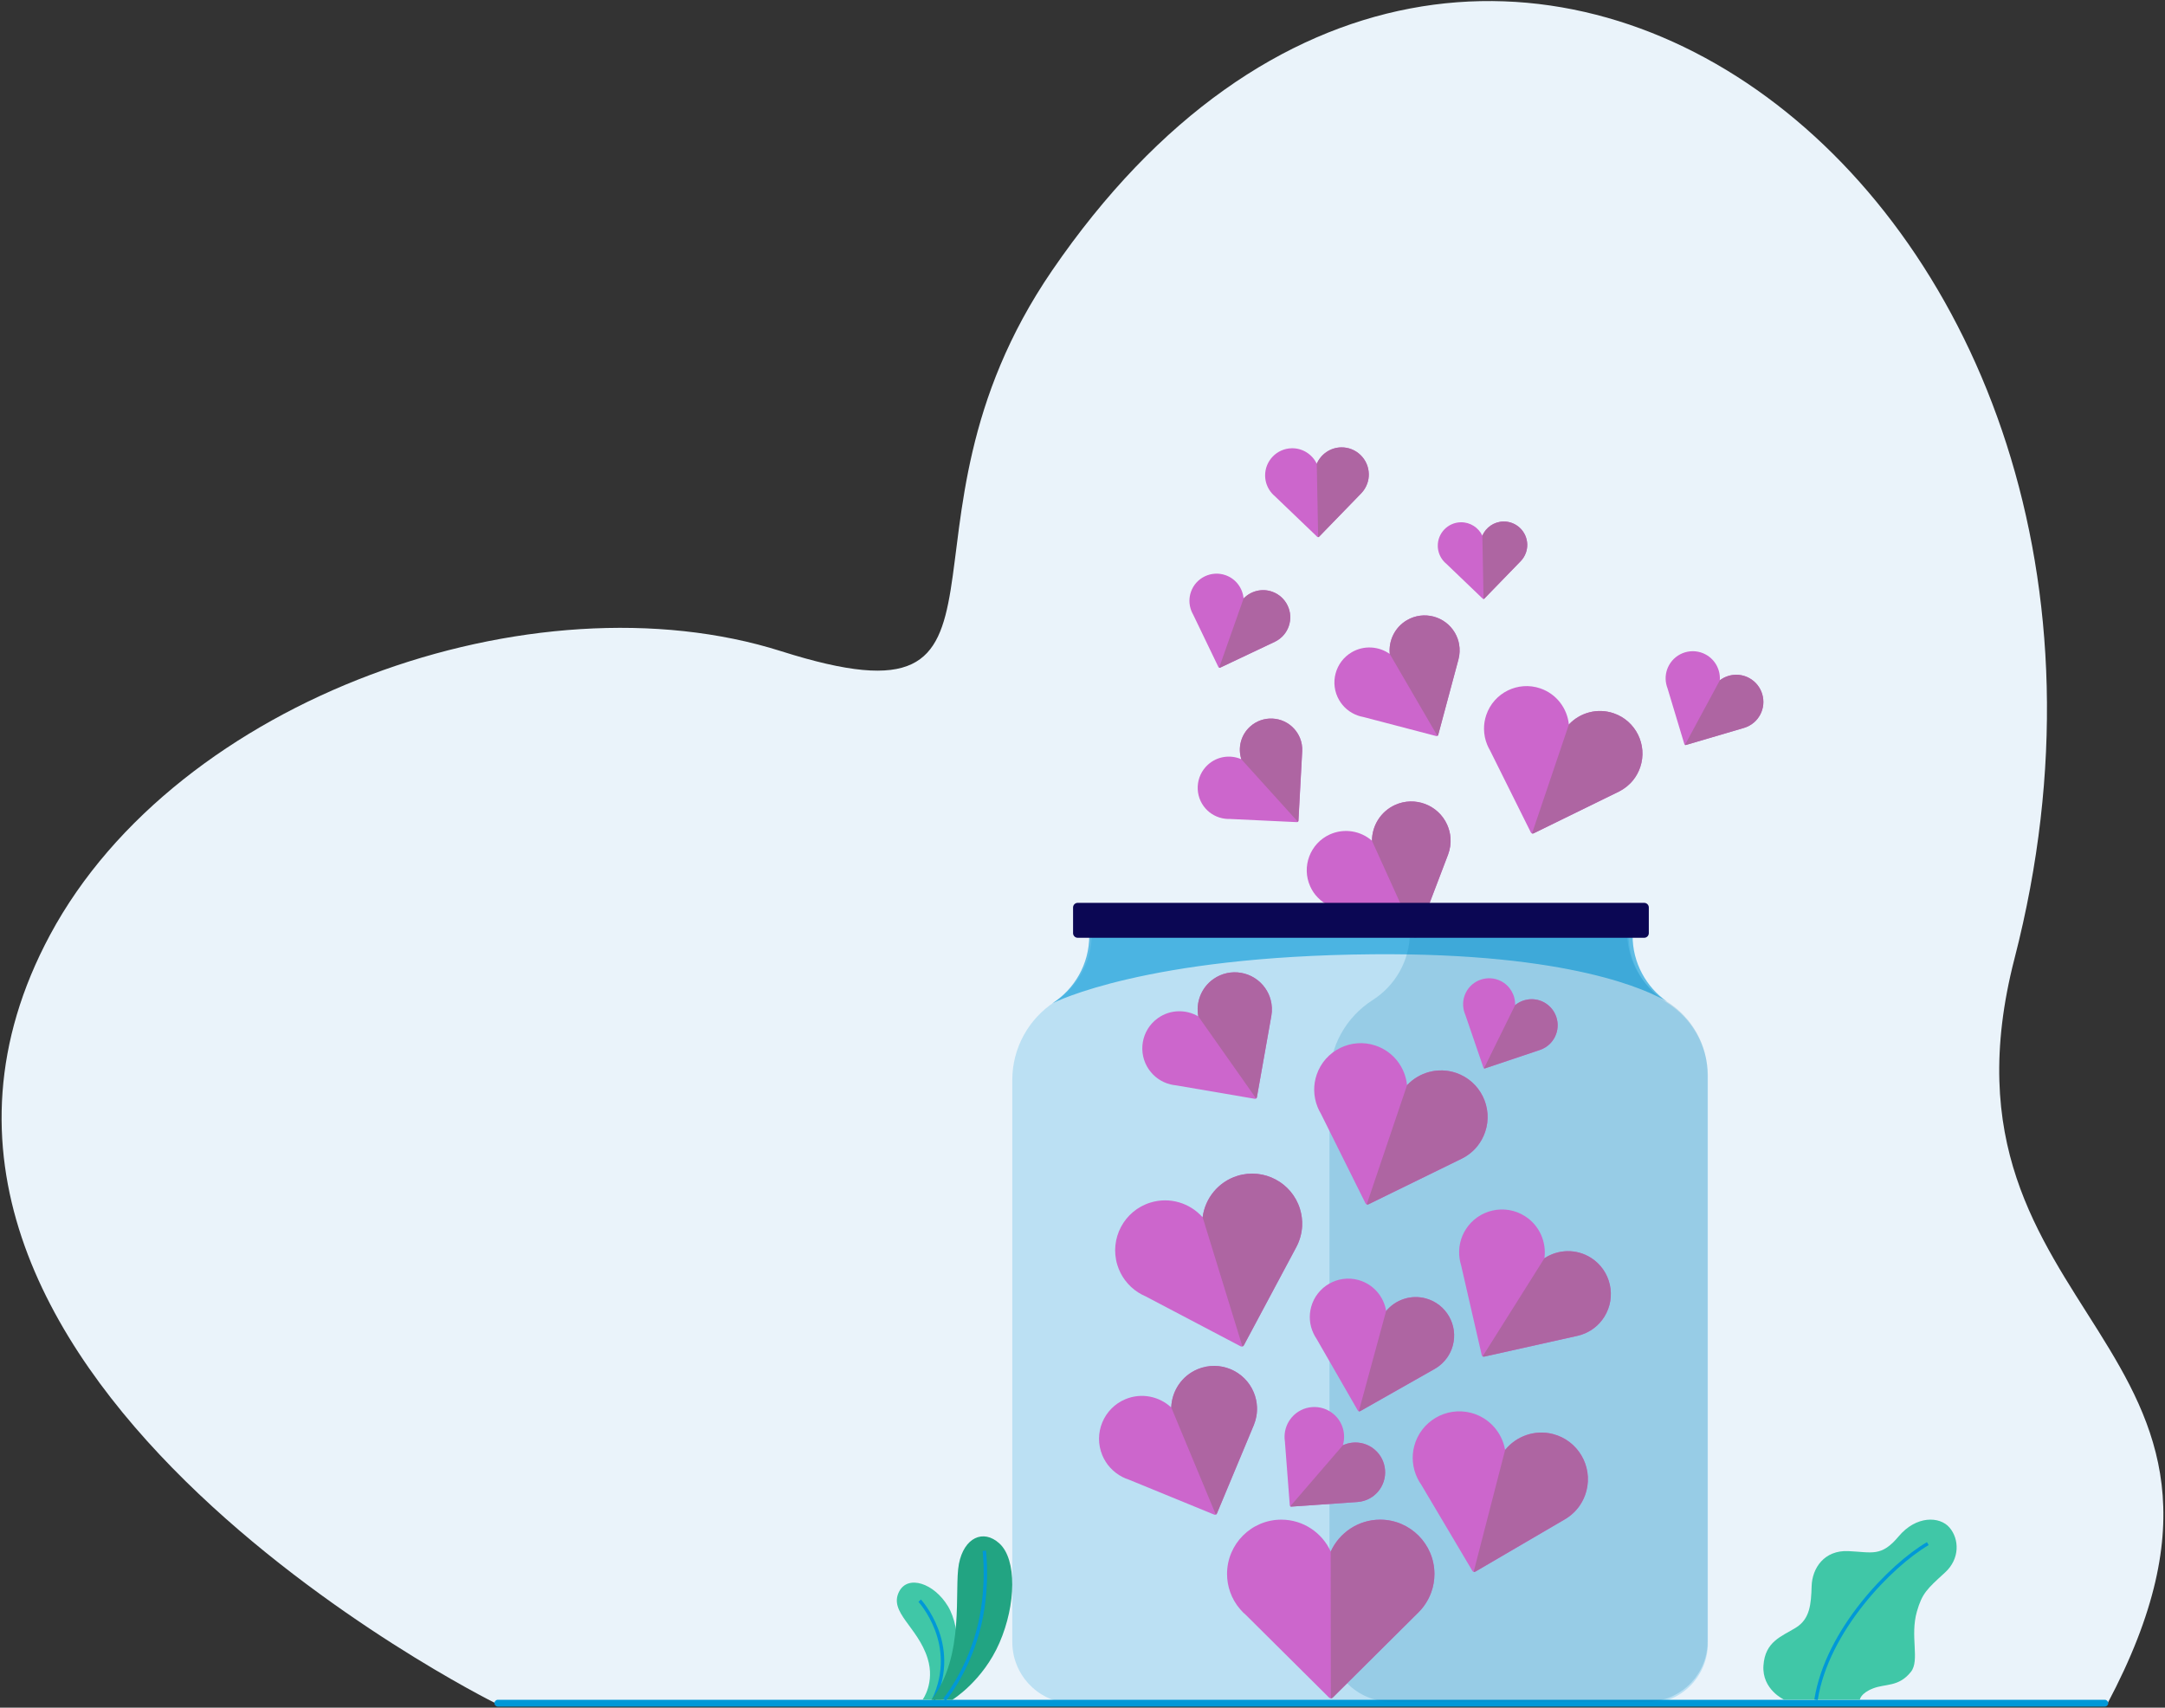 <?xml version="1.0" encoding="utf-8"?>
<!-- Generator: Adobe Illustrator 25.1.0, SVG Export Plug-In . SVG Version: 6.00 Build 0)  -->
<svg version="1.1" id="Layer_1" xmlns="http://www.w3.org/2000/svg" xmlns:xlink="http://www.w3.org/1999/xlink" x="0px" y="0px"
	 viewBox="0 0 634 500" style="enable-background:new 0 0 634 500;" xml:space="preserve">
<rect x="0" y="0" width="634" height="500" fill="#333333" stroke="none"/>
<style type="text/css">
	.st0{fill:none;stroke:#A6A6A6;stroke-width:0.75;stroke-miterlimit:10;}
	.st1{opacity:0.2;fill:#0B7BAC;}
	.st2{fill:#EAF3FA;}
	.st3{fill:#CC66CC;}
	.st4{fill:#AE65A2;}
	.st5{opacity:0.6;fill:#0098D7;}
	.st6{fill:#0098D7;}
	.st7{opacity:0.2;fill:#0098D7;}
	.st8{fill:#0B0754;}
	.st9{fill:#40C7A7;}
	.st10{fill:none;stroke:#0098D7;stroke-miterlimit:10;}
	.st11{fill:#22A482;}
</style>
<rect x="565.85" y="342.56" class="st0" width="13.02" height="13.02"/>
<rect x="565.85" y="372.17" class="st0" width="13.02" height="13.02"/>
<g>
	<path class="st1" d="M498.94,315.68v165.98c0,9.26-7.25,16.92-16.36,17.56c-0.41,0.03-0.82,0.05-1.24,0.05h-75.13
		c-9.9,0-17.99-8.1-17.99-18V316.75c0-9.31,4.81-17.92,12.66-22.93c6.55-4.18,10.89-11.52,10.89-19.86c0-2.47-0.38-4.85-1.09-7.09
		h65.8c-0.71,2.24-1.09,4.62-1.09,7.09c0,6.55,2.67,12.48,6.99,16.74c1.3,1.29,2.76,2.43,4.33,3.39
		C494.27,298.69,498.94,306.84,498.94,315.68z"/>
	<path class="st2" d="M144.97,498.64c0,0-198.28-98.29-130.31-224.91c37.21-69.32,141.56-106.05,214.13-83.05
		c78.53,24.89,27.28-35.52,79.32-111.49c125.1-182.62,338.96-20,281.82,201.47c-27.65,107.18,84.15,111.07,27.18,218.21
		L144.97,498.64z"/>
	<g>
		<g>
			<path class="st3" d="M423.77,241.43c-2.62-5.78-9.45-8.36-15.23-5.75c-4.24,1.92-6.76,6.11-6.77,10.49
				c-3.29-2.89-8.1-3.76-12.34-1.85c-5.78,2.62-8.36,9.45-5.74,15.23c0.55,1.22,1.29,2.3,2.17,3.21c1,1.04,2.18,1.88,3.46,2.47
				c0.55,0.26,1.11,0.47,1.7,0.63l23.19,8.65c0.14,0.05,0.29,0.05,0.42-0.01c0.13-0.06,0.24-0.17,0.29-0.31l9.14-23.99l0,0
				c0.59-1.56,0.84-3.25,0.71-4.95C424.66,243.98,424.34,242.68,423.77,241.43z"/>
		</g>
		<g>
			<path class="st4" d="M401.77,246.18c0.01-4.38,2.52-8.57,6.77-10.49c5.78-2.62,12.62-0.04,15.23,5.75
				c0.56,1.25,0.89,2.54,0.99,3.84c0.13,1.7-0.12,3.39-0.71,4.95l0,0l-9.14,23.99c-0.05,0.14-0.16,0.25-0.29,0.31L401.77,246.18z"/>
		</g>
	</g>
	<path class="st5" d="M488.17,293.27c-5.27-3.15-28.09-14.34-86.13-13.86c-66.48,0.54-93.11,13.98-93.93,14.4
		c6.54-4.18,10.87-11.51,10.87-19.85c0-2.47-0.38-4.85-1.09-7.09h161.29c-0.71,2.24-1.09,4.62-1.09,7.09
		C478.09,281.95,482.08,289.01,488.17,293.27z"/>
	<path class="st6" d="M616.37,499.69H145.79c-0.55,0-1-0.45-1-1v0c0-0.55,0.45-1,1-1h470.58c0.55,0,1,0.45,1,1l0,0
		C617.38,499.24,616.93,499.69,616.37,499.69z"/>
	<path class="st1" d="M500.05,314.67v165.98c0,9.26-7.25,16.92-16.36,17.56c-0.41,0.03-0.82,0.05-1.24,0.05h-75.13
		c-9.9,0-17.99-8.1-17.99-18V315.73c0-9.31,4.81-17.92,12.66-22.93c6.55-4.18,10.89-11.52,10.89-19.86c0-2.47-0.38-4.85-1.09-7.09
		h65.8c-0.71,2.24-1.09,4.62-1.09,7.09c0,6.55,2.67,12.48,6.99,16.74c1.3,1.29,2.76,2.43,4.33,3.39
		C495.38,297.67,500.05,305.82,500.05,314.67z"/>
	<path class="st7" d="M500.14,315.14v165.98c0,9.68-7.82,17.61-17.39,17.61H314.21c-1.46,0-2.89-0.18-4.25-0.52
		c-2.92-0.73-5.56-2.2-7.72-4.19c-1.54-1.42-2.84-3.12-3.81-5.01c-0.05-0.1-0.1-0.2-0.15-0.31c-1.01-2.05-1.64-4.33-1.8-6.72
		c-0.03-0.41-0.04-0.82-0.04-1.24V316.21c0-9.31,4.75-17.92,12.51-22.93c0,0,0.01,0,0.02-0.01c6.46-4.18,10.74-11.51,10.74-19.85
		c0-2.47-0.38-4.85-1.07-7.09h159.33c-0.7,2.24-1.07,4.62-1.07,7.09c0,7.99,3.93,15.06,9.95,19.32c0,0,0,0,0.01,0
		c0.4,0.28,0.81,0.56,1.23,0.81c0,0,0,0,0,0C495.53,298.15,500.14,306.3,500.14,315.14z"/>
	<g>
		<g>
			<path class="st3" d="M420.06,460.85c0-8.76-7.13-15.9-15.89-15.9c-6.43,0-11.98,3.84-14.48,9.34c-2.5-5.5-8.05-9.34-14.47-9.34
				c-8.77,0-15.89,7.13-15.89,15.9c0,1.85,0.32,3.62,0.9,5.27c0.66,1.88,1.67,3.6,2.95,5.08c0.54,0.63,1.14,1.22,1.77,1.76
				l24.24,24.08c0.15,0.15,0.34,0.22,0.54,0.22c0.2,0,0.39-0.07,0.54-0.22l25.14-24.98l0,0c1.63-1.63,2.91-3.62,3.71-5.83
				C419.73,464.56,420.06,462.75,420.06,460.85z"/>
		</g>
		<g>
			<path class="st4" d="M389.69,454.3c2.5-5.5,8.05-9.34,14.48-9.34c8.76,0,15.89,7.13,15.89,15.9c0,1.89-0.33,3.71-0.94,5.39
				c-0.8,2.21-2.08,4.19-3.71,5.83l0,0l-25.14,24.98c-0.15,0.15-0.35,0.22-0.54,0.22L389.69,454.3z"/>
		</g>
	</g>
	<g>
		<g>
			<path class="st3" d="M464.57,436.51c1.88-7.28-2.51-14.73-9.78-16.62c-5.34-1.38-10.77,0.61-14.03,4.65
				c-0.89-5.11-4.67-9.49-10.01-10.87c-7.28-1.88-14.73,2.51-16.62,9.79c-0.4,1.54-0.51,3.08-0.38,4.57
				c0.15,1.7,0.62,3.35,1.36,4.85c0.32,0.64,0.68,1.26,1.1,1.85l14.96,25.21c0.09,0.16,0.24,0.26,0.4,0.3
				c0.16,0.04,0.34,0.02,0.5-0.07l26.25-15.34l0,0c1.7-1.01,3.19-2.38,4.33-4.04C463.5,439.52,464.17,438.08,464.57,436.51z"/>
		</g>
		<g>
			<path class="st4" d="M440.76,424.54c3.26-4.03,8.69-6.03,14.03-4.65c7.28,1.88,11.67,9.34,9.78,16.62
				c-0.41,1.57-1.07,3.01-1.94,4.27c-1.14,1.67-2.63,3.04-4.33,4.04l0,0l-26.25,15.34c-0.16,0.09-0.34,0.11-0.5,0.07L440.76,424.54z
				"/>
		</g>
	</g>
	<g>
		<g>
			<path class="st3" d="M434.91,331.43c2.42-7.12-1.41-14.88-8.53-17.29c-5.22-1.77-10.79-0.18-14.34,3.6
				c-0.51-5.16-3.96-9.81-9.18-11.58c-7.12-2.42-14.88,1.41-17.29,8.53c-0.51,1.5-0.74,3.03-0.72,4.53c0.02,1.71,0.37,3.38,1,4.94
				c0.27,0.67,0.59,1.31,0.96,1.92l13.06,26.24c0.08,0.16,0.22,0.28,0.38,0.33c0.16,0.05,0.34,0.05,0.5-0.03l27.31-13.36l0,0
				c1.77-0.88,3.36-2.14,4.62-3.71C433.61,334.35,434.38,332.97,434.91,331.43z"/>
		</g>
		<g>
			<path class="st4" d="M412.04,317.74c3.55-3.78,9.11-5.37,14.34-3.6c7.12,2.41,10.95,10.17,8.53,17.29
				c-0.52,1.54-1.29,2.92-2.25,4.12c-1.26,1.58-2.84,2.83-4.62,3.71l0,0l-27.31,13.36c-0.16,0.08-0.34,0.09-0.5,0.03L412.04,317.74z
				"/>
		</g>
	</g>
	<g>
		<g>
			<path class="st3" d="M480.32,224.64c2.21-6.5-1.29-13.59-7.79-15.8c-4.77-1.62-9.86-0.17-13.1,3.29
				c-0.47-4.71-3.62-8.96-8.39-10.58c-6.51-2.21-13.59,1.29-15.8,7.8c-0.47,1.37-0.68,2.77-0.66,4.14c0.02,1.56,0.33,3.09,0.91,4.51
				c0.24,0.61,0.54,1.19,0.87,1.76l11.93,23.97c0.07,0.15,0.2,0.25,0.34,0.3c0.15,0.05,0.31,0.04,0.46-0.03l24.95-12.21l0,0
				c1.62-0.8,3.07-1.95,4.22-3.39C479.14,227.31,479.84,226.05,480.32,224.64z"/>
		</g>
		<g>
			<path class="st4" d="M459.43,212.13c3.24-3.46,8.32-4.91,13.1-3.29c6.5,2.21,10,9.29,7.79,15.8c-0.48,1.4-1.18,2.67-2.05,3.76
				c-1.15,1.44-2.6,2.59-4.22,3.39l0,0l-24.95,12.21c-0.15,0.07-0.31,0.08-0.46,0.03L459.43,212.13z"/>
		</g>
	</g>
	<g>
		<g>
			<path class="st3" d="M515.43,209.29c2.08-3.85,0.65-8.68-3.21-10.77c-2.83-1.53-6.18-1.16-8.59,0.66
				c0.21-3.01-1.31-6.02-4.14-7.55c-3.85-2.09-8.68-0.65-10.77,3.21c-0.44,0.81-0.72,1.67-0.86,2.53c-0.16,0.99-0.12,1.98,0.09,2.94
				c0.09,0.41,0.21,0.81,0.36,1.2l4.93,16.35c0.03,0.1,0.1,0.18,0.18,0.23c0.09,0.05,0.19,0.06,0.29,0.03l17-5v0
				c1.1-0.33,2.14-0.9,3.02-1.68C514.41,210.84,514.98,210.12,515.43,209.29z"/>
		</g>
		<g>
			<path class="st4" d="M503.64,199.19c2.41-1.83,5.76-2.19,8.59-0.66c3.85,2.08,5.29,6.92,3.21,10.77
				c-0.45,0.83-1.03,1.55-1.7,2.15c-0.88,0.78-1.91,1.35-3.02,1.68v0l-17,5c-0.1,0.03-0.21,0.02-0.29-0.03L503.64,199.19z"/>
		</g>
	</g>
	<g>
		<g>
			<path class="st3" d="M377.39,183.39c1.46-4.13-0.71-8.68-4.84-10.14c-3.03-1.07-6.28-0.19-8.38,1.99
				c-0.26-3.01-2.23-5.75-5.26-6.82c-4.13-1.46-8.68,0.71-10.14,4.84c-0.31,0.87-0.45,1.76-0.46,2.64c0,1,0.19,1.97,0.54,2.89
				c0.15,0.39,0.33,0.77,0.54,1.13l7.41,15.39c0.05,0.1,0.12,0.16,0.22,0.2c0.09,0.03,0.2,0.03,0.29-0.01l16.02-7.58l0,0
				c1.04-0.5,1.97-1.22,2.72-2.13C376.61,185.08,377.07,184.29,377.39,183.39z"/>
		</g>
		<g>
			<path class="st4" d="M364.17,175.24c2.1-2.18,5.35-3.06,8.38-1.99c4.13,1.46,6.3,6.01,4.84,10.14c-0.32,0.89-0.77,1.69-1.34,2.38
				c-0.75,0.91-1.68,1.63-2.72,2.13l0,0l-16.02,7.58c-0.1,0.05-0.2,0.05-0.29,0.01L364.17,175.24z"/>
		</g>
	</g>
	<g>
		<g>
			<path class="st3" d="M400.84,138.79c-0.08-4.38-3.71-7.88-8.09-7.8c-3.21,0.06-5.95,2.03-7.15,4.8c-1.3-2.73-4.11-4.6-7.32-4.54
				c-4.38,0.08-7.88,3.71-7.8,8.09c0.02,0.92,0.19,1.81,0.5,2.63c0.35,0.93,0.87,1.78,1.52,2.51c0.28,0.31,0.58,0.6,0.9,0.87
				l12.33,11.82c0.08,0.07,0.17,0.11,0.27,0.11c0.1,0,0.2-0.04,0.27-0.12l12.34-12.71l0,0c0.8-0.83,1.42-1.83,1.8-2.95
				C400.71,140.64,400.86,139.73,400.84,138.79z"/>
		</g>
		<g>
			<path class="st4" d="M385.6,135.79c1.2-2.77,3.94-4.74,7.15-4.8c4.38-0.08,8.01,3.42,8.09,7.8c0.02,0.94-0.13,1.86-0.42,2.7
				c-0.38,1.11-1,2.12-1.8,2.95l0,0l-12.34,12.71c-0.07,0.08-0.17,0.11-0.27,0.12L385.6,135.79z"/>
		</g>
	</g>
	<g>
		<g>
			<path class="st3" d="M447.24,159.43c-0.07-3.78-3.2-6.8-6.98-6.73c-2.77,0.05-5.14,1.75-6.17,4.14
				c-1.12-2.35-3.54-3.97-6.32-3.92c-3.78,0.07-6.8,3.2-6.73,6.98c0.01,0.8,0.17,1.56,0.43,2.27c0.3,0.81,0.75,1.54,1.31,2.17
				c0.24,0.27,0.5,0.52,0.78,0.75l10.64,10.2c0.07,0.06,0.15,0.09,0.23,0.09c0.09,0,0.17-0.04,0.23-0.1l10.65-10.97l0,0
				c0.69-0.72,1.23-1.58,1.55-2.54C447.12,161.03,447.25,160.25,447.24,159.43z"/>
		</g>
		<g>
			<path class="st4" d="M434.09,156.84c1.04-2.39,3.4-4.09,6.17-4.14c3.78-0.07,6.91,2.95,6.98,6.73c0.01,0.82-0.11,1.6-0.36,2.33
				c-0.33,0.96-0.86,1.83-1.55,2.54l0,0l-10.65,10.97c-0.06,0.07-0.15,0.1-0.23,0.1L434.09,156.84z"/>
		</g>
	</g>
	<g>
		<g>
			<path class="st3" d="M378.99,213.4c-3.38-3.74-9.17-4.03-12.9-0.66c-2.74,2.48-3.63,6.25-2.58,9.56
				c-3.19-1.39-7.03-0.89-9.77,1.59c-3.74,3.38-4.03,9.17-0.66,12.9c0.71,0.79,1.53,1.42,2.42,1.9c1.01,0.55,2.1,0.89,3.22,1.03
				c0.48,0.06,0.96,0.08,1.44,0.07l19.62,0.93c0.12,0.01,0.23-0.04,0.32-0.11c0.08-0.08,0.14-0.18,0.15-0.3l1.1-20.34l0,0
				c0.07-1.32-0.15-2.66-0.66-3.91C380.27,215.11,379.72,214.2,378.99,213.4z"/>
		</g>
		<g>
			<path class="st4" d="M363.51,222.3c-1.05-3.31-0.17-7.09,2.58-9.56c3.74-3.38,9.53-3.08,12.9,0.66c0.73,0.81,1.29,1.71,1.67,2.66
				c0.51,1.25,0.73,2.59,0.66,3.91l0,0l-1.1,20.34c-0.01,0.12-0.06,0.23-0.15,0.3L363.51,222.3z"/>
		</g>
	</g>
	<g>
		<g>
			<path class="st3" d="M426.06,185.29c-2.84-4.89-9.14-6.56-14.03-3.72c-3.59,2.09-5.44,6.03-5.05,9.91
				c-3.18-2.26-7.52-2.6-11.11-0.52c-4.89,2.84-6.56,9.14-3.71,14.03c0.6,1.03,1.35,1.92,2.21,2.65c0.98,0.83,2.1,1.47,3.29,1.88
				c0.51,0.18,1.03,0.31,1.56,0.41l21.34,5.58c0.13,0.04,0.26,0.01,0.37-0.05c0.11-0.06,0.2-0.17,0.23-0.3l5.93-22.1l0,0
				c0.38-1.44,0.45-2.96,0.18-4.46C427.08,187.47,426.67,186.35,426.06,185.29z"/>
		</g>
		<g>
			<path class="st4" d="M406.98,191.49c-0.39-3.88,1.46-7.83,5.05-9.91c4.89-2.84,11.18-1.18,14.03,3.72
				c0.61,1.06,1.02,2.18,1.22,3.31c0.27,1.49,0.2,3.02-0.18,4.46l0,0l-5.93,22.1c-0.04,0.13-0.12,0.24-0.23,0.3L406.98,191.49z"/>
		</g>
	</g>
	<g>
		<g>
			<path class="st3" d="M469.79,385.59c3.69-5.85,1.94-13.62-3.91-17.32c-4.3-2.71-9.62-2.48-13.61,0.14
				c0.65-4.73-1.44-9.63-5.73-12.34c-5.86-3.7-13.62-1.94-17.32,3.92c-0.78,1.23-1.31,2.55-1.62,3.9c-0.35,1.54-0.4,3.11-0.17,4.64
				c0.1,0.65,0.24,1.3,0.44,1.93l6.04,26.3c0.04,0.16,0.14,0.29,0.27,0.38c0.13,0.08,0.29,0.12,0.46,0.08l27.32-6.09l0,0
				c1.78-0.4,3.47-1.19,4.93-2.33C468.01,387.93,468.99,386.85,469.79,385.59z"/>
		</g>
		<g>
			<path class="st4" d="M452.27,368.41c3.99-2.62,9.31-2.85,13.61-0.14c5.85,3.69,7.61,11.46,3.91,17.32
				c-0.8,1.26-1.78,2.34-2.9,3.2c-1.47,1.14-3.16,1.93-4.93,2.33l0,0l-27.32,6.09c-0.16,0.04-0.33,0-0.46-0.08L452.27,368.41z"/>
		</g>
	</g>
	<g>
		<g>
			<path class="st3" d="M425.44,394c1.64-5.99-1.91-12.19-7.89-13.82c-4.39-1.2-8.9,0.39-11.63,3.68c-0.68-4.23-3.75-7.88-8.14-9.08
				c-5.99-1.64-12.19,1.91-13.82,7.89c-0.34,1.26-0.46,2.53-0.37,3.77c0.1,1.41,0.47,2.77,1.07,4.02c0.25,0.53,0.55,1.05,0.88,1.54
				l12.07,20.97c0.07,0.13,0.19,0.22,0.33,0.25c0.14,0.04,0.28,0.02,0.41-0.05l21.83-12.37l0,0c1.42-0.81,2.66-1.93,3.62-3.29
				C424.52,396.47,425.08,395.29,425.44,394z"/>
		</g>
		<g>
			<path class="st4" d="M405.91,383.86c2.74-3.29,7.24-4.88,11.63-3.68c5.99,1.63,9.53,7.84,7.89,13.82
				c-0.35,1.29-0.92,2.47-1.65,3.51c-0.96,1.36-2.2,2.48-3.62,3.29l0,0l-21.83,12.37c-0.13,0.07-0.28,0.09-0.41,0.05L405.91,383.86z
				"/>
		</g>
	</g>
	<g>
		<g>
			<path class="st3" d="M380.68,353.98c-2.37-7.72-10.57-12.07-18.29-9.7c-5.66,1.74-9.51,6.62-10.22,12.14
				c-3.69-4.17-9.61-6.05-15.27-4.31c-7.72,2.37-12.06,10.58-9.69,18.29c0.5,1.63,1.26,3.1,2.22,4.4c1.09,1.48,2.45,2.72,3.97,3.68
				c0.65,0.41,1.33,0.77,2.04,1.07l27.85,14.64c0.17,0.09,0.36,0.1,0.54,0.05c0.17-0.05,0.33-0.17,0.42-0.34l15.38-28.79l0,0
				c0.99-1.88,1.58-3.97,1.69-6.13C381.39,357.33,381.19,355.64,380.68,353.98z"/>
		</g>
		<g>
			<path class="st4" d="M352.18,356.42c0.71-5.52,4.56-10.4,10.22-12.14c7.71-2.37,15.92,1.98,18.29,9.7c0.51,1.66,0.71,3.35,0.63,5
				c-0.11,2.16-0.7,4.25-1.69,6.13l0,0l-15.38,28.79c-0.09,0.17-0.24,0.29-0.42,0.34L352.18,356.42z"/>
		</g>
	</g>
	<g>
		<g>
			<path class="st3" d="M370.49,289.31c-3.45-4.91-10.25-6.09-15.15-2.64c-3.6,2.53-5.19,6.86-4.43,10.93
				c-3.57-2.1-8.18-2.06-11.78,0.47c-4.91,3.45-6.09,10.25-2.64,15.15c0.73,1.03,1.6,1.9,2.58,2.6c1.11,0.79,2.35,1.36,3.65,1.68
				c0.55,0.14,1.12,0.24,1.69,0.29l23.05,3.94c0.14,0.02,0.28-0.01,0.39-0.09c0.11-0.08,0.19-0.2,0.22-0.34l4.24-23.88l0,0
				c0.27-1.56,0.2-3.17-0.22-4.72C371.77,291.51,371.24,290.37,370.49,289.31z"/>
		</g>
		<g>
			<path class="st4" d="M350.91,297.59c-0.77-4.07,0.83-8.4,4.43-10.93c4.91-3.45,11.7-2.26,15.15,2.64
				c0.74,1.06,1.27,2.21,1.59,3.39c0.42,1.55,0.49,3.17,0.22,4.72l0,0l-4.24,23.88c-0.03,0.14-0.11,0.26-0.22,0.34L350.91,297.59z"
				/>
		</g>
	</g>
	<g>
		<g>
			<path class="st3" d="M367.15,407.69c-2.65-6.4-10.02-9.45-16.42-6.79c-4.7,1.95-7.58,6.43-7.74,11.21
				c-3.49-3.26-8.7-4.39-13.4-2.44c-6.4,2.66-9.45,10.02-6.79,16.42c0.56,1.35,1.33,2.55,2.26,3.58c1.06,1.17,2.31,2.12,3.69,2.82
				c0.59,0.3,1.2,0.55,1.83,0.75l24.99,10.24c0.15,0.06,0.32,0.06,0.46,0c0.14-0.06,0.26-0.17,0.33-0.33l10.79-25.85l0,0
				c0.7-1.69,1.03-3.52,0.94-5.38C368.03,410.5,367.72,409.07,367.15,407.69z"/>
		</g>
		<g>
			<path class="st4" d="M342.99,412.1c0.16-4.78,3.05-9.26,7.74-11.21c6.4-2.65,13.76,0.39,16.42,6.79
				c0.57,1.38,0.88,2.81,0.95,4.22c0.09,1.86-0.25,3.69-0.94,5.38l0,0l-10.79,25.85c-0.06,0.15-0.18,0.27-0.33,0.33L342.99,412.1z"
				/>
		</g>
	</g>
	<g>
		<g>
			<path class="st3" d="M403.51,436.78c3.14-3.64,2.74-9.16-0.9-12.3c-2.67-2.31-6.35-2.7-9.36-1.32c0.94-3.18,0.01-6.77-2.66-9.07
				c-3.64-3.15-9.16-2.74-12.3,0.9c-0.66,0.77-1.17,1.62-1.52,2.51c-0.4,1.02-0.6,2.09-0.6,3.17c0,0.46,0.03,0.92,0.1,1.37
				l1.43,18.7c0.01,0.12,0.06,0.22,0.14,0.29c0.08,0.07,0.19,0.11,0.31,0.1l19.4-1.35l0,0c1.26-0.09,2.5-0.46,3.63-1.09
				C402.04,438.2,402.83,437.57,403.51,436.78z"/>
		</g>
		<g>
			<path class="st4" d="M393.25,423.17c3.01-1.39,6.69-0.99,9.36,1.32c3.64,3.14,4.04,8.66,0.9,12.3c-0.68,0.79-1.47,1.42-2.32,1.9
				c-1.13,0.63-2.37,1-3.63,1.09l0,0l-19.4,1.35c-0.12,0.01-0.22-0.03-0.31-0.1L393.25,423.17z"/>
		</g>
	</g>
	<g>
		<g>
			<path class="st3" d="M455.36,303.57c1.86-3.77,0.31-8.35-3.46-10.21c-2.77-1.37-5.97-0.89-8.21,0.95
				c0.09-2.9-1.48-5.73-4.24-7.09c-3.77-1.86-8.35-0.31-10.21,3.46c-0.39,0.8-0.63,1.63-0.73,2.46c-0.11,0.95-0.04,1.9,0.19,2.81
				c0.1,0.39,0.23,0.77,0.39,1.14l5.32,15.51c0.03,0.1,0.1,0.17,0.18,0.21c0.09,0.04,0.19,0.05,0.28,0.02l16.12-5.41l0,0
				c1.05-0.36,2.02-0.94,2.83-1.72C454.43,305.09,454.96,304.38,455.36,303.57z"/>
		</g>
		<g>
			<path class="st4" d="M443.69,294.3c2.24-1.84,5.45-2.31,8.21-0.95c3.77,1.86,5.32,6.44,3.46,10.21c-0.4,0.81-0.93,1.52-1.55,2.12
				c-0.81,0.78-1.78,1.36-2.83,1.72l0,0l-16.12,5.41c-0.1,0.03-0.2,0.02-0.28-0.02L443.69,294.3z"/>
		</g>
	</g>
	<path class="st8" d="M482.84,265.7v7.53c0,0.74-0.61,1.35-1.35,1.35h-165.9c-0.74,0-1.35-0.61-1.35-1.35v-7.53
		c0-0.74,0.61-1.35,1.35-1.35h165.9C482.23,264.35,482.84,264.96,482.84,265.7z"/>
	<g>
		<g id="XMLID_25_">
			<path id="XMLID_28_" class="st9" d="M270.17,497.68c0,0,3.69-4.97,1.47-12.11c-2.87-9.23-11.44-13.5-8.35-19.54
				c2.57-5.03,10.25-2.48,14.32,4.29c3.91,6.51,4.21,20.23-1.97,27.36H270.17z"/>
			<path id="XMLID_26_" class="st10" d="M269.32,468.67c0,0,11.8,12.76,4.07,29.02"/>
		</g>
		<g id="XMLID_2_">
			<path id="XMLID_17_" class="st11" d="M278.9,497.68c0,0,8.91-5.44,13.79-16.68c4.88-11.24,5.09-24.39,0-29.06
				c-4.76-4.36-10.39-1.7-11.88,5.94c-1.48,7.64,1.91,27-8.06,39.81H278.9z"/>
			<path id="XMLID_5_" class="st10" d="M288.24,454.06c0,0,1.48,11.51-1.91,23.79c-3.39,12.27-9.76,19.84-9.76,19.84"/>
		</g>
	</g>
	<g id="XMLID_32_">
		<path id="XMLID_36_" class="st9" d="M522.5,497.68c0,0-6.57-2.97-6.09-10.02c0.48-7.05,5.29-8.49,9.46-11.06
			c4.17-2.56,4.49-6.89,4.65-12.18c0.16-5.29,3.69-10.58,10.74-10.26c7.05,0.32,9.66,1.76,14.76-4.33c5.11-6.09,12-5.93,14.88-2.56
			c2.88,3.37,3.07,9.15-1.31,13.15c-5.32,4.86-6.7,6.08-8.24,11.42c-2.09,7.25,0.92,14.31-1.76,17.68c-3.58,4.5-7.45,3.4-11.13,4.86
			c-3.69,1.46-3.82,3.29-3.82,3.29H522.5z"/>
		<path id="XMLID_34_" class="st10" d="M564.54,451.97c-10.78,6.29-29.55,25.41-32.73,45.71"/>
	</g>
</g>
</svg>
